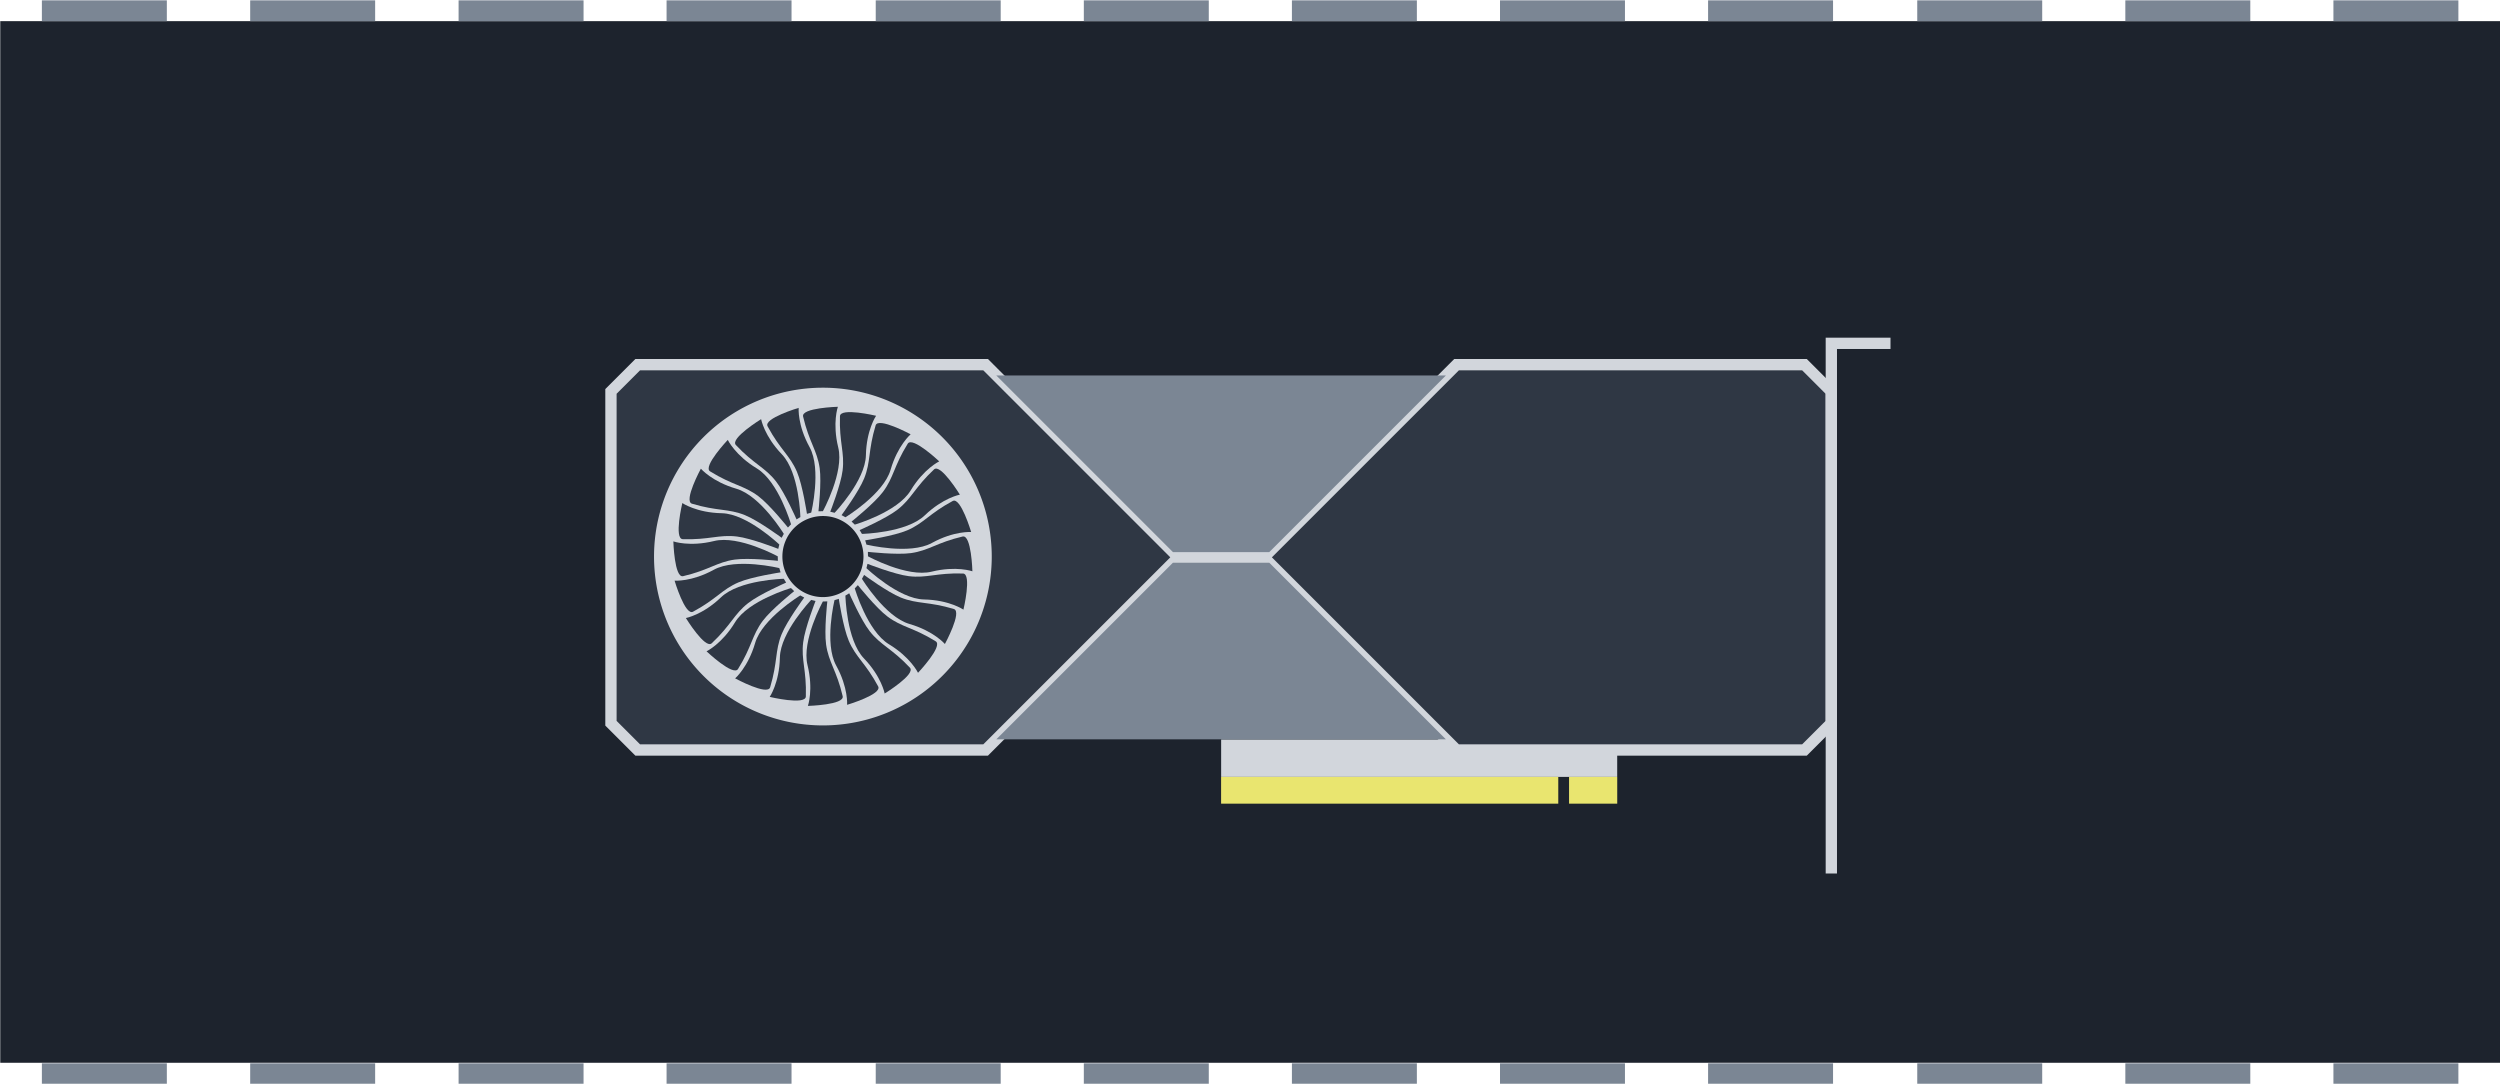 <?xml version="1.0" encoding="UTF-8"?>
<svg width="639.79" height="277.35" version="1.1" viewBox="0 0 169.28 73.384" xmlns="http://www.w3.org/2000/svg" xmlns:cc="http://creativecommons.org/ns#" xmlns:dc="http://purl.org/dc/elements/1.1/" xmlns:rdf="http://www.w3.org/1999/02/22-rdf-syntax-ns#">
 <g transform="translate(-40.486 7.687)">
  <g transform="matrix(7.263 0 0 7.263 -643.73 -706.8)" stroke-dashoffset="1.2" stroke-linecap="square" stroke-width=".138">
   <rect x="94.208" y="96.454" width="23.308" height="9.711" fill="#1d232d" style="paint-order:normal"/>
   <g fill="#7b8694">
    <path d="m94.596 96.26h1.165v0.194h-1.165z"/>
    <path d="m96.538 96.26h1.165v0.194h-1.165z"/>
    <path d="m98.481 96.26h1.165v0.194h-1.165z"/>
    <path d="m100.42 96.26h1.165v0.194h-1.165z"/>
    <path d="m102.37 96.26h1.165v0.194h-1.165z"/>
    <path d="m104.31 96.26h1.165v0.194h-1.165z"/>
    <path d="m106.25 96.26h1.165v0.194h-1.165z"/>
    <path d="m108.19 96.26h1.165v0.194h-1.165z"/>
    <path d="m110.13 96.26h1.165v0.194h-1.165z"/>
    <path d="m112.08 96.26h1.165v0.194h-1.165z"/>
    <path d="m114.02 96.26h1.165v0.194h-1.165z"/>
    <path d="m115.96 96.26h1.165v0.194h-1.165z"/>
    <path d="m115.96 106.17h1.165v0.194h-1.165z"/>
    <path d="m114.02 106.17h1.165v0.194h-1.165z"/>
    <path d="m112.08 106.17h1.165v0.194h-1.165z"/>
    <path d="m110.13 106.17h1.165v0.194h-1.165z"/>
    <path d="m108.19 106.17h1.165v0.194h-1.165z"/>
    <path d="m106.25 106.17h1.165v0.194h-1.165z"/>
    <path d="m104.31 106.17h1.165v0.194h-1.165z"/>
    <path d="m102.37 106.17h1.165v0.194h-1.165z"/>
    <path d="m100.42 106.17h1.165v0.194h-1.165z"/>
    <path d="m98.481 106.17h1.165v0.194h-1.165z"/>
    <path d="m96.538 106.17h1.165v0.194h-1.165z"/>
    <path d="m94.596 106.17h1.165v0.194h-1.165z"/>
   </g>
  </g>
  <rect transform="scale(-1)" x="-149.99" y="-44.919" width="26.818" height="2.537" fill="#d2d6dc" stroke-width="2.892"/>
  <path d="m162.67 43.098 1.812-1.812v-22.469l-1.812-1.812h-23.556l-12.684 12.684h-6.523l-12.684-12.684h-23.556l-1.812 1.812v22.469l1.812 1.812h23.556l12.684-12.684h6.523l12.684 12.684z" fill="#2f3744" stroke="#d2d6dc" stroke-linecap="square" stroke-miterlimit="40" stroke-width=".765"/>
  <path d="m84.771 29.999a11.434 11.434 0 0 1 11.434-11.434 11.434 11.434 0 0 1 11.434 11.434 11.434 11.434 0 0 1-11.434 11.434 11.434 11.434 0 0 1-11.434-11.434z" fill="#d2d6dc" stroke-width="2.892"/>
  <g fill="#2f3744" stroke-width="2.892">
   <path d="m98.573 31.936s1.227 1.538 2.005 2.123c0.979 0.735 1.741 0.733 3.267 1.679 0.518 0.321-1.198 2.132-1.198 2.132s-0.499-1.044-1.969-1.933c-1.47-0.889-2.314-3.784-2.314-3.784z"/>
   <path d="m97.989 32.486s0.787 1.804 1.387 2.57c0.755 0.964 1.492 1.158 2.721 2.467 0.418 0.445-1.709 1.75-1.709 1.75s-0.212-1.137-1.402-2.377c-1.19-1.239-1.256-4.254-1.256-4.254z"/>
   <path d="m97.283 32.862s0.293 1.946 0.675 2.841c0.48 1.126 1.141 1.505 1.99 3.087 0.288 0.538-2.103 1.248-2.103 1.248s0.089-1.153-0.739-2.658c-0.828-1.505-0.112-4.434-0.112-4.434z"/>
   <path d="m96.505 33.035s-0.22 1.956-0.083 2.919c0.172 1.212 0.713 1.749 1.123 3.497 0.139 0.594-2.355 0.661-2.355 0.661s0.385-1.091-0.025-2.759c-0.411-1.668 1.039-4.312 1.039-4.312z"/>
   <path d="m95.707 33.006s-0.719 1.832-0.836 2.798c-0.148 1.215 0.236 1.874 0.18 3.668-0.02 0.61-2.446 0.03-2.446 0.03s0.654-0.954 0.689-2.672c0.035-1.718 2.12-3.896 2.12-3.896z"/>
   <path d="m94.941 32.775s-1.168 1.583-1.532 2.487c-0.457 1.136-0.258 1.871-0.776 3.59-0.177 0.584-2.37-0.605-2.37-0.605s0.879-0.752 1.357-2.402c0.479-1.65 3.056-3.214 3.056-3.214z"/>
   <path d="m94.261 32.341s-1.538 1.227-2.123 2.005c-0.735 0.979-0.733 1.741-1.679 3.267-0.321 0.518-2.132-1.198-2.132-1.198s1.044-0.499 1.933-1.969c0.889-1.47 3.784-2.314 3.784-2.314z"/>
   <path d="m93.715 31.763s-1.804 0.787-2.57 1.387c-0.964 0.755-1.158 1.492-2.467 2.721-0.445 0.418-1.75-1.709-1.75-1.709s1.137-0.212 2.377-1.402c1.239-1.19 4.254-1.256 4.254-1.256z"/>
   <path d="m93.339 31.069s-1.946 0.293-2.841 0.675c-1.126 0.48-1.505 1.141-3.087 1.99-0.538 0.288-1.248-2.103-1.248-2.103s1.153 0.09 2.658-0.739c1.505-0.828 4.434-0.112 4.434-0.112z"/>
   <path d="m93.157 30.288s-1.955-0.22-2.919-0.084c-1.212 0.172-1.749 0.713-3.497 1.123-0.594 0.139-0.661-2.355-0.661-2.355s1.091 0.385 2.759-0.025c1.668-0.411 4.311 1.039 4.311 1.039z"/>
   <path d="m93.183 29.478s-1.832-0.719-2.798-0.836c-1.215-0.148-1.874 0.236-3.668 0.18-0.61-0.02-0.03-2.446-0.03-2.446s0.954 0.654 2.672 0.689c1.718 0.035 3.896 2.12 3.896 2.12z"/>
   <path d="m93.414 28.727s-1.583-1.169-2.486-1.532c-1.136-0.457-1.871-0.258-3.59-0.776-0.584-0.176 0.605-2.37 0.605-2.37s0.752 0.879 2.402 1.357c1.65 0.479 3.214 3.056 3.214 3.056z"/>
   <path d="m93.839 28.033s-1.227-1.538-2.005-2.123c-0.979-0.735-1.741-0.733-3.267-1.679-0.518-0.321 1.198-2.132 1.198-2.132s0.499 1.044 1.969 1.933c1.47 0.889 2.314 3.784 2.314 3.784z"/>
   <path d="m94.421 27.483s-0.787-1.804-1.387-2.57c-0.755-0.964-1.492-1.158-2.721-2.467-0.418-0.445 1.709-1.75 1.709-1.75s0.212 1.137 1.402 2.377c1.19 1.239 1.256 4.254 1.256 4.254z"/>
   <path d="m95.126 27.107s-0.293-1.946-0.675-2.841c-0.48-1.126-1.141-1.505-1.99-3.087-0.288-0.538 2.103-1.248 2.103-1.248s-0.09 1.153 0.739 2.658c0.828 1.505 0.112 4.434 0.112 4.434z"/>
   <path d="m95.904 26.934s0.22-1.956 0.084-2.919c-0.172-1.212-0.713-1.749-1.123-3.497-0.139-0.594 2.355-0.661 2.355-0.661s-0.385 1.091 0.025 2.759c0.411 1.668-1.039 4.311-1.039 4.311z"/>
   <path d="m96.705 26.963s0.719-1.832 0.836-2.798c0.148-1.215-0.236-1.874-0.18-3.668 0.02-0.61 2.446-0.03 2.446-0.03s-0.654 0.954-0.689 2.672c-0.035 1.718-2.12 3.896-2.12 3.896z"/>
   <path d="m97.468 27.194s1.169-1.583 1.532-2.487c0.457-1.136 0.257-1.871 0.776-3.59 0.177-0.584 2.37 0.605 2.37 0.605s-0.879 0.752-1.357 2.402c-0.479 1.65-3.056 3.214-3.056 3.214z"/>
   <path d="m98.148 27.628s1.538-1.227 2.123-2.005c0.735-0.979 0.733-1.741 1.679-3.267 0.321-0.518 2.132 1.198 2.132 1.198s-1.044 0.499-1.933 1.969c-0.889 1.47-3.784 2.314-3.784 2.314z"/>
   <path d="m98.694 28.206s1.804-0.787 2.57-1.387c0.964-0.755 1.158-1.492 2.467-2.721 0.445-0.418 1.75 1.709 1.75 1.709s-1.137 0.212-2.377 1.402c-1.239 1.19-4.254 1.256-4.254 1.256z"/>
   <path d="m99.07 28.9s1.946-0.293 2.841-0.675c1.126-0.48 1.505-1.141 3.087-1.99 0.538-0.288 1.248 2.103 1.248 2.103s-1.153-0.089-2.658 0.739c-1.505 0.828-4.434 0.112-4.434 0.112z"/>
   <path d="m99.252 29.681s1.956 0.22 2.919 0.084c1.212-0.172 1.749-0.713 3.497-1.123 0.594-0.139 0.661 2.355 0.661 2.355s-1.091-0.385-2.759 0.025c-1.668 0.411-4.311-1.039-4.311-1.039z"/>
   <path d="m99.226 30.491s1.832 0.719 2.798 0.836c1.215 0.148 1.874-0.236 3.668-0.18 0.61 0.02 0.03 2.446 0.03 2.446s-0.954-0.654-2.672-0.689c-1.718-0.035-3.896-2.12-3.896-2.12z"/>
   <path d="m98.995 31.242s1.583 1.168 2.487 1.532c1.136 0.457 1.871 0.258 3.59 0.776 0.584 0.177-0.605 2.37-0.605 2.37s-0.752-0.879-2.402-1.357c-1.65-0.479-3.214-3.056-3.214-3.056z"/>
  </g>
  <path d="m93.463 29.999a2.745 2.745 0 0 1 2.745-2.745 2.745 2.745 0 0 1 2.745 2.745 2.745 2.745 0 0 1-2.745 2.745 2.745 2.745 0 0 1-2.745-2.745z" fill="#1d232d" stroke-width="2.892"/>
  <path d="m164.49 51.078v-35.517h3.624" fill="none" stroke="#d2d6dc" stroke-linecap="square" stroke-miterlimit="40" stroke-width=".765"/>
  <g stroke-width="2.892">
   <path d="m138.39 42.375h-30.442l11.959-11.959h6.523z" fill="#7b8694"/>
   <path d="m138.39 17.739h-30.442l11.959 11.959h6.523z" fill="#7b8694"/>
   <rect transform="scale(-1,1)" x="-146" y="44.919" width="22.831" height="1.812" fill="#e9e56f"/>
   <rect x="146.73" y="44.919" width="3.262" height="1.812" fill="#e9e56f"/>
  </g>
 </g>
</svg>
